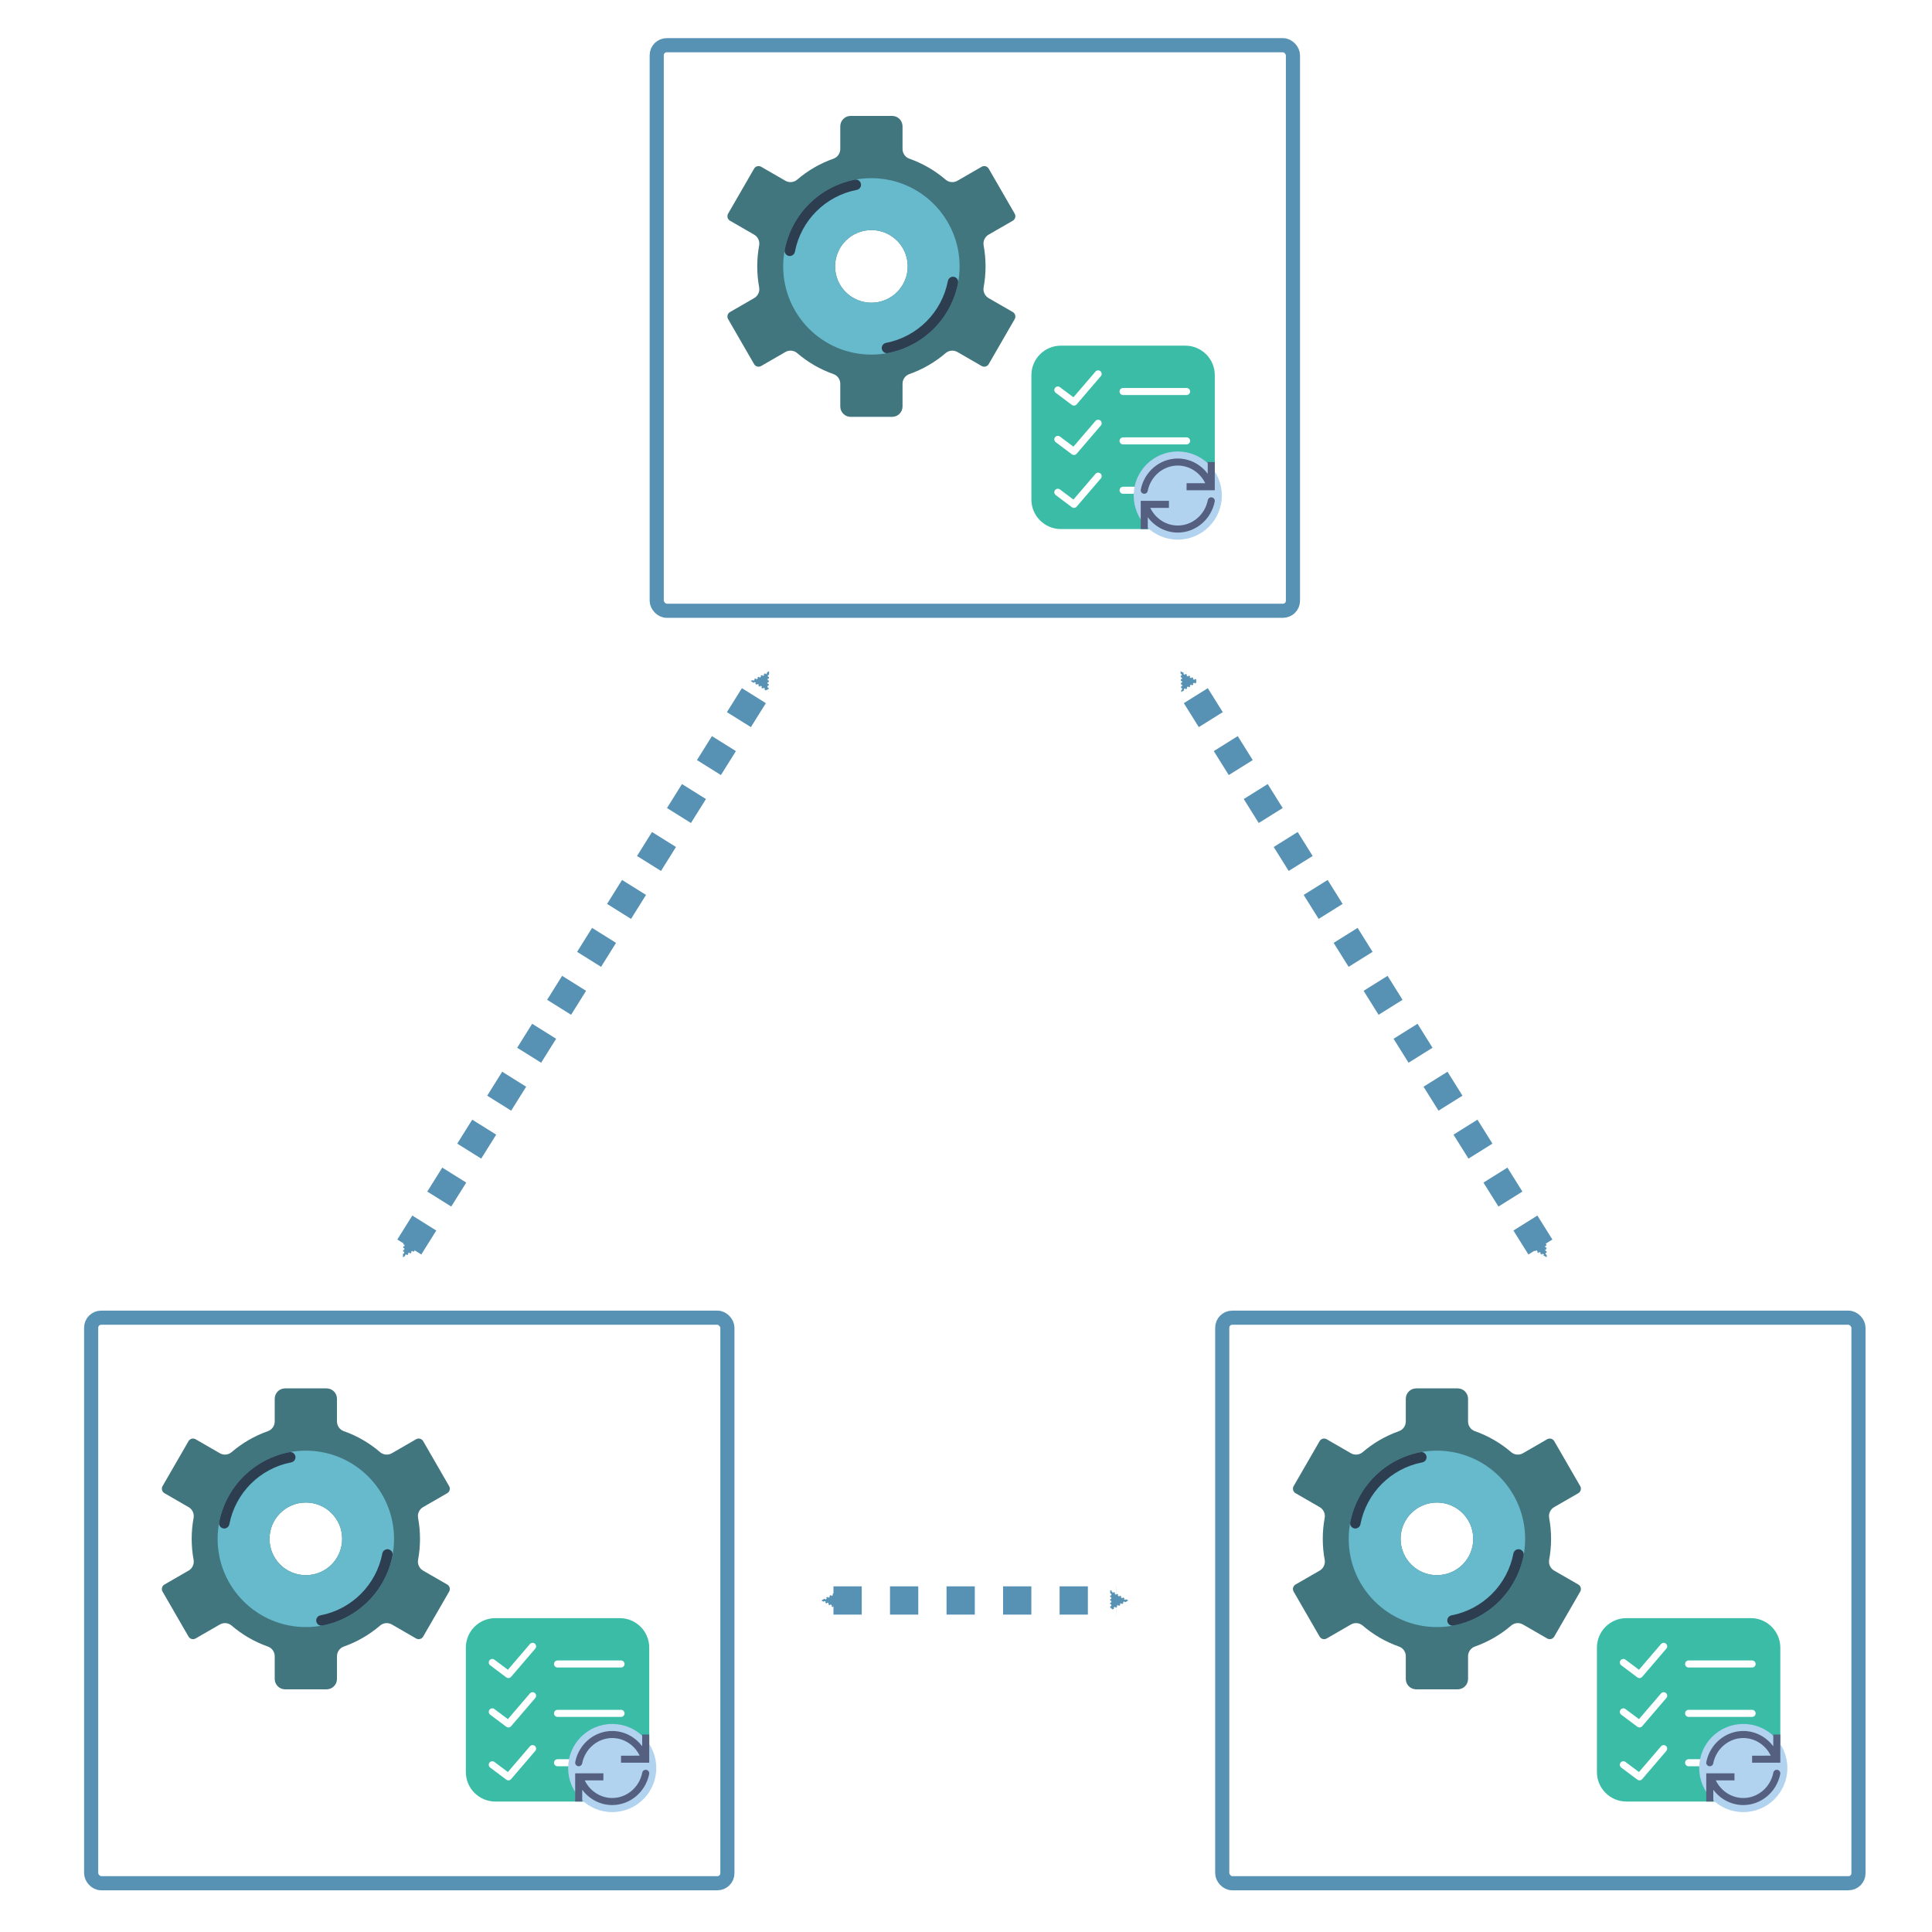 <?xml version="1.0" encoding="UTF-8" standalone="no"?>
<!-- Created with Inkscape (http://www.inkscape.org/) -->

<svg
   xmlns:dc="http://purl.org/dc/elements/1.1/"
   xmlns:cc="http://creativecommons.org/ns#"
   xmlns:rdf="http://www.w3.org/1999/02/22-rdf-syntax-ns#"
   xmlns:svg="http://www.w3.org/2000/svg"
   xmlns="http://www.w3.org/2000/svg"
   xmlns:sodipodi="http://sodipodi.sourceforge.net/DTD/sodipodi-0.dtd"
   xmlns:inkscape="http://www.inkscape.org/namespaces/inkscape"
   width="72.309mm"
   height="72.309mm"
   viewBox="0 0 72.309 72.309"
   version="1.1"
   id="svg8"
   inkscape:version="0.92.2 2405546, 2018-03-11"
   sodipodi:docname="sending_messages_2.svg"
   inkscape:export-filename="/home/fin/Documents/Uni/WAMP-Router/sending_messages_2.png"
   inkscape:export-xdpi="300"
   inkscape:export-ydpi="300">
  <defs
     id="defs2">
    <marker
       inkscape:stockid="TriangleOutS"
       orient="auto"
       refY="0.0"
       refX="0.0"
       id="marker8350"
       style="overflow:visible"
       inkscape:isstock="true">
      <path
         id="path8348"
         d="M 5.77,0.0 L -2.88,5.0 L -2.88,-5.0 L 5.77,0.0 z "
         style="fill-rule:evenodd;stroke:#5792b5;stroke-width:1pt;stroke-opacity:1;fill:#5792b5;fill-opacity:1"
         transform="scale(0.2)" />
    </marker>
    <marker
       inkscape:isstock="true"
       style="overflow:visible"
       id="marker8166"
       refX="0.0"
       refY="0.0"
       orient="auto"
       inkscape:stockid="TriangleInS">
      <path
         transform="scale(-0.2)"
         style="fill-rule:evenodd;stroke:#5792b5;stroke-width:1pt;stroke-opacity:1;fill:#5792b5;fill-opacity:1"
         d="M 5.77,0.0 L -2.88,5.0 L -2.88,-5.0 L 5.77,0.0 z "
         id="path8164" />
    </marker>
    <marker
       inkscape:isstock="true"
       style="overflow:visible"
       id="marker7952"
       refX="0.0"
       refY="0.0"
       orient="auto"
       inkscape:stockid="TriangleOutS"
       inkscape:collect="always">
      <path
         transform="scale(0.2)"
         style="fill-rule:evenodd;stroke:#5792b5;stroke-width:1pt;stroke-opacity:1;fill:#5792b5;fill-opacity:1"
         d="M 5.77,0.0 L -2.88,5.0 L -2.88,-5.0 L 5.77,0.0 z "
         id="path7950" />
    </marker>
    <marker
       inkscape:stockid="TriangleInS"
       orient="auto"
       refY="0.0"
       refX="0.0"
       id="marker7780"
       style="overflow:visible"
       inkscape:isstock="true"
       inkscape:collect="always">
      <path
         id="path7778"
         d="M 5.77,0.0 L -2.88,5.0 L -2.88,-5.0 L 5.77,0.0 z "
         style="fill-rule:evenodd;stroke:#5792b5;stroke-width:1pt;stroke-opacity:1;fill:#5792b5;fill-opacity:1"
         transform="scale(-0.2)" />
    </marker>
    <marker
       inkscape:stockid="TriangleOutS"
       orient="auto"
       refY="0.0"
       refX="0.0"
       id="marker7602"
       style="overflow:visible"
       inkscape:isstock="true"
       inkscape:collect="always">
      <path
         id="path7600"
         d="M 5.77,0.0 L -2.88,5.0 L -2.88,-5.0 L 5.77,0.0 z "
         style="fill-rule:evenodd;stroke:#5792b5;stroke-width:1pt;stroke-opacity:1;fill:#5792b5;fill-opacity:1"
         transform="scale(0.2)" />
    </marker>
    <marker
       inkscape:isstock="true"
       style="overflow:visible"
       id="marker5128"
       refX="0.0"
       refY="0.0"
       orient="auto"
       inkscape:stockid="TriangleInS"
       inkscape:collect="always">
      <path
         transform="scale(-0.2)"
         style="fill-rule:evenodd;stroke:#5792b5;stroke-width:1pt;stroke-opacity:1;fill:#5792b5;fill-opacity:1"
         d="M 5.77,0.0 L -2.88,5.0 L -2.88,-5.0 L 5.77,0.0 z "
         id="path5126" />
    </marker>
    <marker
       inkscape:isstock="true"
       style="overflow:visible"
       id="marker4962"
       refX="0.0"
       refY="0.0"
       orient="auto"
       inkscape:stockid="TriangleInS">
      <path
         transform="scale(-0.2)"
         style="fill-rule:evenodd;stroke:#84ac4e;stroke-width:1pt;stroke-opacity:1;fill:#84ac4e;fill-opacity:1"
         d="M 5.77,0.0 L -2.88,5.0 L -2.88,-5.0 L 5.77,0.0 z "
         id="path4960" />
    </marker>
    <marker
       inkscape:stockid="Arrow1Lstart"
       orient="auto"
       refY="0.0"
       refX="0.0"
       id="marker2859"
       style="overflow:visible"
       inkscape:isstock="true">
      <path
         id="path2857"
         d="M 0.0,0.0 L 5.0,-5.0 L -12.5,0.0 L 5.0,5.0 L 0.0,0.0 z "
         style="fill-rule:evenodd;stroke:#000000;stroke-width:1pt;stroke-opacity:1;fill:#000000;fill-opacity:1"
         transform="scale(0.8) translate(12.5,0)" />
    </marker>
    <marker
       inkscape:stockid="Arrow1Lstart"
       orient="auto"
       refY="0.0"
       refX="0.0"
       id="marker2711"
       style="overflow:visible"
       inkscape:isstock="true">
      <path
         id="path2709"
         d="M 0.0,0.0 L 5.0,-5.0 L -12.5,0.0 L 5.0,5.0 L 0.0,0.0 z "
         style="fill-rule:evenodd;stroke:#000000;stroke-width:1pt;stroke-opacity:1;fill:#000000;fill-opacity:1"
         transform="scale(0.8) translate(12.5,0)" />
    </marker>
    <marker
       inkscape:stockid="Arrow1Lstart"
       orient="auto"
       refY="0.0"
       refX="0.0"
       id="marker2581"
       style="overflow:visible"
       inkscape:isstock="true">
      <path
         id="path2579"
         d="M 0.0,0.0 L 5.0,-5.0 L -12.5,0.0 L 5.0,5.0 L 0.0,0.0 z "
         style="fill-rule:evenodd;stroke:#000000;stroke-width:1pt;stroke-opacity:1;fill:#000000;fill-opacity:1"
         transform="scale(0.8) translate(12.5,0)" />
    </marker>
    <marker
       inkscape:stockid="Arrow1Lstart"
       orient="auto"
       refY="0.0"
       refX="0.0"
       id="marker2469"
       style="overflow:visible"
       inkscape:isstock="true">
      <path
         id="path2467"
         d="M 0.0,0.0 L 5.0,-5.0 L -12.5,0.0 L 5.0,5.0 L 0.0,0.0 z "
         style="fill-rule:evenodd;stroke:#000000;stroke-width:1pt;stroke-opacity:1;fill:#000000;fill-opacity:1"
         transform="scale(0.8) translate(12.5,0)" />
    </marker>
    <marker
       inkscape:stockid="Arrow1Lstart"
       orient="auto"
       refY="0.0"
       refX="0.0"
       id="marker2375"
       style="overflow:visible"
       inkscape:isstock="true">
      <path
         id="path2373"
         d="M 0.0,0.0 L 5.0,-5.0 L -12.5,0.0 L 5.0,5.0 L 0.0,0.0 z "
         style="fill-rule:evenodd;stroke:#000000;stroke-width:1pt;stroke-opacity:1;fill:#000000;fill-opacity:1"
         transform="scale(0.8) translate(12.5,0)" />
    </marker>
    <marker
       inkscape:stockid="Arrow2Sstart"
       orient="auto"
       refY="0.0"
       refX="0.0"
       id="marker2299"
       style="overflow:visible"
       inkscape:isstock="true">
      <path
         id="path2297"
         style="fill-rule:evenodd;stroke-width:0.625;stroke-linejoin:round;stroke:#000000;stroke-opacity:1;fill:#000000;fill-opacity:1"
         d="M 8.719,4.034 L -2.207,0.016 L 8.719,-4.002 C 6.973,-1.63 6.983,1.616 8.719,4.034 z "
         transform="scale(0.3) translate(-2.3,0)" />
    </marker>
    <marker
       inkscape:stockid="Arrow2Sstart"
       orient="auto"
       refY="0.0"
       refX="0.0"
       id="marker2265"
       style="overflow:visible"
       inkscape:isstock="true">
      <path
         id="path2263"
         style="fill-rule:evenodd;stroke-width:0.625;stroke-linejoin:round;stroke:#000000;stroke-opacity:1;fill:#000000;fill-opacity:1"
         d="M 8.719,4.034 L -2.207,0.016 L 8.719,-4.002 C 6.973,-1.63 6.983,1.616 8.719,4.034 z "
         transform="scale(0.3) translate(-2.3,0)" />
    </marker>
    <marker
       inkscape:stockid="Arrow2Sstart"
       orient="auto"
       refY="0.0"
       refX="0.0"
       id="Arrow2Sstart"
       style="overflow:visible"
       inkscape:isstock="true">
      <path
         id="path1985"
         style="fill-rule:evenodd;stroke-width:0.625;stroke-linejoin:round;stroke:#000000;stroke-opacity:1;fill:#000000;fill-opacity:1"
         d="M 8.719,4.034 L -2.207,0.016 L 8.719,-4.002 C 6.973,-1.63 6.983,1.616 8.719,4.034 z "
         transform="scale(0.3) translate(-2.3,0)" />
    </marker>
    <marker
       inkscape:stockid="Arrow1Lstart"
       orient="auto"
       refY="0.0"
       refX="0.0"
       id="Arrow1Lstart"
       style="overflow:visible"
       inkscape:isstock="true">
      <path
         id="path1955"
         d="M 0.0,0.0 L 5.0,-5.0 L -12.5,0.0 L 5.0,5.0 L 0.0,0.0 z "
         style="fill-rule:evenodd;stroke:#000000;stroke-width:1pt;stroke-opacity:1;fill:#000000;fill-opacity:1"
         transform="scale(0.8) translate(12.5,0)" />
    </marker>
  </defs>
  <sodipodi:namedview
     id="base"
     pagecolor="#ffffff"
     bordercolor="#666666"
     borderopacity="1.0"
     inkscape:pageopacity="0.0"
     inkscape:pageshadow="2"
     inkscape:zoom="2.8284271"
     inkscape:cx="231.72696"
     inkscape:cy="118.58369"
     inkscape:document-units="mm"
     inkscape:current-layer="layer1"
     showgrid="true"
     inkscape:snap-bbox="true"
     inkscape:bbox-paths="true"
     inkscape:bbox-nodes="true"
     inkscape:snap-bbox-edge-midpoints="true"
     inkscape:snap-bbox-midpoints="true"
     inkscape:object-nodes="true"
     fit-margin-top="5"
     fit-margin-left="5"
     fit-margin-right="5"
     fit-margin-bottom="5"
     inkscape:window-width="2880"
     inkscape:window-height="1556"
     inkscape:window-x="0"
     inkscape:window-y="30"
     inkscape:window-maximized="1"
     inkscape:snap-midpoints="false"
     inkscape:snap-smooth-nodes="false"
     inkscape:object-paths="false"
     inkscape:snap-intersection-paths="false"
     inkscape:snap-others="false"
     inkscape:snap-nodes="true"
     inkscape:measure-start="0,0"
     inkscape:measure-end="0,0">
    <inkscape:grid
       type="xygrid"
       id="grid1304"
       spacingx="2.646"
       spacingy="2.646"
       originx="-69.348"
       originy="-175.446" />
  </sodipodi:namedview>
  <g
     inkscape:label="Layer 1"
     inkscape:groupmode="layer"
     id="layer1"
     transform="translate(-69.348,-49.245)">
    <path
       style="fill:none;fill-rule:evenodd;stroke:#5792b5;stroke-width:1.058;stroke-linecap:butt;stroke-linejoin:miter;stroke-miterlimit:4;stroke-dasharray:1.058, 1.058;stroke-dashoffset:0;stroke-opacity:1;marker-start:url(#marker8166);marker-end:url(#marker8350)"
       d="M 84.667,95.917 97.896,74.75"
       id="path4416"
       inkscape:connector-curvature="0"
       sodipodi:nodetypes="cc" />
    <path
       style="fill:none;fill-rule:evenodd;stroke:#5792b5;stroke-width:1.058;stroke-linecap:butt;stroke-linejoin:miter;stroke-miterlimit:4;stroke-dasharray:1.058, 1.058;stroke-dashoffset:0;stroke-opacity:1;marker-start:url(#marker5128);marker-end:url(#marker7602)"
       d="M 127,95.917 113.771,74.75"
       id="path4418"
       inkscape:connector-curvature="0"
       sodipodi:nodetypes="cc" />
    <path
       style="fill:none;fill-rule:evenodd;stroke:#5792b5;stroke-width:1.058;stroke-linecap:butt;stroke-linejoin:miter;stroke-miterlimit:4;stroke-dasharray:1.058, 1.058;stroke-dashoffset:0;stroke-opacity:1;marker-start:url(#marker7780);marker-end:url(#marker7952)"
       d="M 100.542,109.146 H 111.125"
       id="path4420"
       inkscape:connector-curvature="0"
       sodipodi:nodetypes="cc" />
    <g
       id="g10496"
       transform="translate(3.969,-5.292)">
      <g
         transform="matrix(0.022,0,0,0.022,92.593,58.875)"
         id="g4290-9">
        <path
           style="fill:#41767f"
           inkscape:connector-curvature="0"
           d="m 485.996,333.684 -41.047,-23.66 c -6.449,-3.691 -9.879,-11.043 -8.562,-18.359 4.355,-23.578 4.355,-47.75 0,-71.328 -1.316,-7.316 2.113,-14.668 8.562,-18.359 l 41.047,-23.66 c 2.031,-1.176 3.512,-3.113 4.105,-5.387 0.598,-2.27 0.266,-4.684 -0.926,-6.707 L 445.039,89.777 c -1.16,-2.027 -3.074,-3.508 -5.328,-4.121 -2.25,-0.613 -4.652,-0.305 -6.68,0.855 l -41.137,23.746 c -6.359,3.734 -14.383,3.062 -20.039,-1.68 C 353.617,92.875 332.598,80.719 309.887,72.738 302.957,70.215 298.363,63.605 298.41,56.23 V 17.656 C 298.383,7.918 290.496,0.027 280.758,0 h -70.621 c -9.738,0.027 -17.629,7.918 -17.656,17.656 v 38.574 c 0.047,7.375 -4.547,13.984 -11.477,16.508 -22.711,7.98 -43.727,20.137 -61.969,35.84 -5.652,4.742 -13.676,5.414 -20.039,1.68 L 57.859,86.512 c -2.023,-1.16 -4.426,-1.469 -6.68,-0.855 -2.25,0.613 -4.168,2.094 -5.324,4.121 L 1.715,166.223 c -1.188,2.023 -1.523,4.438 -0.926,6.707 0.598,2.273 2.074,4.211 4.105,5.387 l 41.047,23.66 c 6.453,3.691 9.879,11.043 8.562,18.359 -4.352,23.578 -4.352,47.75 0,71.328 1.316,7.316 -2.109,14.668 -8.562,18.359 L 4.895,333.684 c -2.031,1.176 -3.508,3.113 -4.105,5.387 -0.598,2.27 -0.262,4.684 0.926,6.707 l 44.141,76.445 c 1.156,2.027 3.074,3.508 5.324,4.121 2.254,0.613 4.656,0.305 6.68,-0.855 l 41.137,-23.746 c 6.363,-3.734 14.387,-3.062 20.039,1.68 18.242,15.703 39.258,27.859 61.969,35.84 6.93,2.523 11.523,9.133 11.477,16.508 v 38.574 c 0.027,9.738 7.918,17.629 17.656,17.656 h 70.621 c 9.738,-0.027 17.625,-7.918 17.652,-17.656 v -38.574 c -0.047,-7.375 4.547,-13.984 11.477,-16.508 22.711,-7.98 43.73,-20.137 61.969,-35.84 5.656,-4.742 13.68,-5.414 20.039,-1.68 l 41.137,23.746 c 2.027,1.16 4.43,1.469 6.68,0.855 2.254,-0.613 4.168,-2.094 5.328,-4.121 l 44.137,-76.445 c 1.191,-2.023 1.523,-4.438 0.926,-6.707 -0.594,-2.273 -2.074,-4.211 -4.105,-5.387 z M 245.445,317.793 c -34.125,0 -61.793,-27.664 -61.793,-61.793 0,-34.129 27.668,-61.793 61.793,-61.793 34.129,0 61.793,27.664 61.793,61.793 0.012,16.391 -6.492,32.117 -18.086,43.707 -11.59,11.59 -27.312,18.098 -43.707,18.086 z m 0,0"
           id="path4267-6" />
        <path
           style="fill:#67b9cc"
           inkscape:connector-curvature="0"
           d="m 245.445,105.93 c -82.879,0 -150.066,67.191 -150.066,150.07 0,82.879 67.188,150.07 150.066,150.07 82.883,0 150.07,-67.191 150.07,-150.07 0.004,-39.801 -15.805,-77.973 -43.949,-106.117 C 323.422,121.738 285.25,105.926 245.445,105.93 Z m 0,211.863 c -34.125,0 -61.793,-27.664 -61.793,-61.793 0,-34.129 27.668,-61.793 61.793,-61.793 34.129,0 61.793,27.664 61.793,61.793 0.012,16.391 -6.492,32.117 -18.086,43.707 -11.59,11.59 -27.312,18.098 -43.707,18.086 z m 0,0"
           id="path4269-2" />
        <g
           style="fill:#2c3e50"
           id="g4275-1">
          <path
             inkscape:connector-curvature="0"
             d="m 106.637,238.363 c -0.562,0 -1.125,-0.055 -1.68,-0.16 -4.781,-0.926 -7.914,-5.551 -7,-10.336 11.648,-60.441 58.91,-107.711 119.352,-119.359 4.785,-0.922 9.418,2.211 10.34,6.996 0.926,4.789 -2.207,9.418 -6.996,10.34 -53.355,10.277 -95.078,52.004 -105.352,105.359 -0.805,4.152 -4.438,7.152 -8.664,7.16 z m 0,0"
             id="path4271-7" />
          <path
             inkscape:connector-curvature="0"
             d="m 271.902,403.652 c -4.551,-0.004 -8.352,-3.465 -8.785,-7.992 -0.43,-4.531 2.652,-8.645 7.121,-9.504 53.355,-10.277 95.082,-52.004 105.355,-105.359 0.922,-4.789 5.551,-7.926 10.34,-7.004 4.789,0.922 7.926,5.551 7.004,10.34 -11.645,60.441 -58.906,107.711 -119.348,119.359 -0.559,0.105 -1.121,0.16 -1.688,0.16 z m 0,0"
             id="path4273-8" />
        </g>
      </g>
      <g
         transform="matrix(0.132,0,0,0.132,103.915,67.474)"
         id="g10453">
        <g
           id="g10385">
	<g
   id="g10373">
		<path
   inkscape:connector-curvature="0"
   style="fill:#3abca7"
   d="M 44.136,52 H 8.864 C 4.245,52 0.5,48.255 0.5,43.636 V 8.364 C 0.5,3.745 4.245,0 8.864,0 H 44.136 C 48.755,0 52.5,3.745 52.5,8.364 V 43.636 C 52.5,48.255 48.755,52 44.136,52 Z"
   id="path10359" />

		<path
   inkscape:connector-curvature="0"
   style="fill:#ffffff"
   d="m 44.5,14 h -18 c -0.553,0 -1,-0.447 -1,-1 0,-0.553 0.447,-1 1,-1 h 18 c 0.553,0 1,0.447 1,1 0,0.553 -0.447,1 -1,1 z"
   id="path10361" />

		<path
   inkscape:connector-curvature="0"
   style="fill:#ffffff"
   d="m 44.5,28 h -18 c -0.553,0 -1,-0.447 -1,-1 0,-0.553 0.447,-1 1,-1 h 18 c 0.553,0 1,0.447 1,1 0,0.553 -0.447,1 -1,1 z"
   id="path10363" />

		<path
   inkscape:connector-curvature="0"
   style="fill:#ffffff"
   d="m 44.5,42 h -18 c -0.553,0 -1,-0.447 -1,-1 0,-0.553 0.447,-1 1,-1 h 18 c 0.553,0 1,0.447 1,1 0,0.553 -0.447,1 -1,1 z"
   id="path10365" />

		<path
   inkscape:connector-curvature="0"
   style="fill:#ffffff"
   d="m 12.57,17 c -0.209,0 -0.42,-0.065 -0.599,-0.2 L 7.4,13.371 C 6.958,13.04 6.868,12.413 7.2,11.972 c 0.331,-0.443 0.958,-0.531 1.399,-0.2 l 3.822,2.866 6.249,-7.288 c 0.359,-0.42 0.991,-0.468 1.409,-0.108 0.42,0.359 0.469,0.99 0.108,1.409 l -6.857,8 C 13.134,16.881 12.854,17 12.57,17 Z"
   id="path10367" />

		<path
   inkscape:connector-curvature="0"
   style="fill:#ffffff"
   d="m 12.57,31 c -0.209,0 -0.42,-0.065 -0.599,-0.2 L 7.4,27.371 C 6.958,27.04 6.868,26.413 7.2,25.972 c 0.331,-0.443 0.958,-0.531 1.399,-0.2 l 3.822,2.866 6.248,-7.288 c 0.359,-0.421 0.991,-0.468 1.409,-0.108 0.42,0.359 0.469,0.99 0.108,1.409 l -6.857,8 C 13.134,30.881 12.854,31 12.57,31 Z"
   id="path10369" />

		<path
   inkscape:connector-curvature="0"
   style="fill:#ffffff"
   d="m 12.57,45.999 c -0.209,0 -0.42,-0.065 -0.599,-0.2 L 7.4,42.37 C 6.958,42.039 6.868,41.412 7.2,40.971 7.531,40.528 8.158,40.44 8.599,40.771 l 3.822,2.866 6.248,-7.287 c 0.359,-0.42 0.991,-0.468 1.409,-0.108 0.42,0.359 0.469,0.99 0.108,1.409 l -6.857,7.999 c -0.195,0.23 -0.475,0.349 -0.759,0.349 z"
   id="path10371" />

	</g>

	<g
   id="g10383">
		<circle
   style="fill:#b1d3ef"
   cx="42"
   cy="42.5"
   r="12.5"
   id="circle10375" />

		<g
   id="g10381">
			<path
   inkscape:connector-curvature="0"
   style="fill:#556080"
   d="m 51.693,43.019 c -0.55,-0.113 -1.068,0.246 -1.175,0.788 C 49.698,47.975 46.116,51 42,51 38.649,51 35.653,48.994 34.211,46 H 39.5 v -2 h -6 -1 -1 v 8 h 2 V 48.659 C 35.476,51.315 38.585,53 42,53 c 5.068,0 9.477,-3.704 10.481,-8.807 0.106,-0.542 -0.246,-1.068 -0.788,-1.174 z"
   id="path10377" />

			<path
   inkscape:connector-curvature="0"
   style="fill:#556080"
   d="m 50.5,32.998 v 3.341 c -1.976,-2.657 -5.086,-4.341 -8.5,-4.341 -5.068,0 -9.477,3.704 -10.481,8.807 -0.106,0.542 0.246,1.068 0.788,1.174 0.55,0.113 1.068,-0.246 1.175,-0.788 0.82,-4.168 4.402,-7.193 8.519,-7.193 3.351,0 6.347,2.006 7.789,5 H 44.5 v 2 h 6 1 1 v -8 z"
   id="path10379" />

		</g>

	</g>

</g>
        <g
           id="g10387">
</g>
        <g
           id="g10389">
</g>
        <g
           id="g10391">
</g>
        <g
           id="g10393">
</g>
        <g
           id="g10395">
</g>
        <g
           id="g10397">
</g>
        <g
           id="g10399">
</g>
        <g
           id="g10401">
</g>
        <g
           id="g10403">
</g>
        <g
           id="g10405">
</g>
        <g
           id="g10407">
</g>
        <g
           id="g10409">
</g>
        <g
           id="g10411">
</g>
        <g
           id="g10413">
</g>
        <g
           id="g10415">
</g>
      </g>
      <rect
         ry="0.374"
         y="56.229"
         x="89.958"
         height="21.167"
         width="23.812"
         id="rect10457"
         style="opacity:1;fill:none;fill-opacity:1;stroke:#5792b5;stroke-width:0.529;stroke-linecap:round;stroke-linejoin:round;stroke-miterlimit:4;stroke-dasharray:none;stroke-dashoffset:0;stroke-opacity:1" />
    </g>
    <g
       id="g10496-4"
       transform="translate(25.135,42.333)">
      <g
         transform="matrix(0.022,0,0,0.022,92.593,58.875)"
         id="g4290-9-2">
        <path
           style="fill:#41767f"
           inkscape:connector-curvature="0"
           d="m 485.996,333.684 -41.047,-23.66 c -6.449,-3.691 -9.879,-11.043 -8.562,-18.359 4.355,-23.578 4.355,-47.75 0,-71.328 -1.316,-7.316 2.113,-14.668 8.562,-18.359 l 41.047,-23.66 c 2.031,-1.176 3.512,-3.113 4.105,-5.387 0.598,-2.27 0.266,-4.684 -0.926,-6.707 L 445.039,89.777 c -1.16,-2.027 -3.074,-3.508 -5.328,-4.121 -2.25,-0.613 -4.652,-0.305 -6.68,0.855 l -41.137,23.746 c -6.359,3.734 -14.383,3.062 -20.039,-1.68 C 353.617,92.875 332.598,80.719 309.887,72.738 302.957,70.215 298.363,63.605 298.41,56.23 V 17.656 C 298.383,7.918 290.496,0.027 280.758,0 h -70.621 c -9.738,0.027 -17.629,7.918 -17.656,17.656 v 38.574 c 0.047,7.375 -4.547,13.984 -11.477,16.508 -22.711,7.98 -43.727,20.137 -61.969,35.84 -5.652,4.742 -13.676,5.414 -20.039,1.68 L 57.859,86.512 c -2.023,-1.16 -4.426,-1.469 -6.68,-0.855 -2.25,0.613 -4.168,2.094 -5.324,4.121 L 1.715,166.223 c -1.188,2.023 -1.523,4.438 -0.926,6.707 0.598,2.273 2.074,4.211 4.105,5.387 l 41.047,23.66 c 6.453,3.691 9.879,11.043 8.562,18.359 -4.352,23.578 -4.352,47.75 0,71.328 1.316,7.316 -2.109,14.668 -8.562,18.359 L 4.895,333.684 c -2.031,1.176 -3.508,3.113 -4.105,5.387 -0.598,2.27 -0.262,4.684 0.926,6.707 l 44.141,76.445 c 1.156,2.027 3.074,3.508 5.324,4.121 2.254,0.613 4.656,0.305 6.68,-0.855 l 41.137,-23.746 c 6.363,-3.734 14.387,-3.062 20.039,1.68 18.242,15.703 39.258,27.859 61.969,35.84 6.93,2.523 11.523,9.133 11.477,16.508 v 38.574 c 0.027,9.738 7.918,17.629 17.656,17.656 h 70.621 c 9.738,-0.027 17.625,-7.918 17.652,-17.656 v -38.574 c -0.047,-7.375 4.547,-13.984 11.477,-16.508 22.711,-7.98 43.73,-20.137 61.969,-35.84 5.656,-4.742 13.68,-5.414 20.039,-1.68 l 41.137,23.746 c 2.027,1.16 4.43,1.469 6.68,0.855 2.254,-0.613 4.168,-2.094 5.328,-4.121 l 44.137,-76.445 c 1.191,-2.023 1.523,-4.438 0.926,-6.707 -0.594,-2.273 -2.074,-4.211 -4.105,-5.387 z M 245.445,317.793 c -34.125,0 -61.793,-27.664 -61.793,-61.793 0,-34.129 27.668,-61.793 61.793,-61.793 34.129,0 61.793,27.664 61.793,61.793 0.012,16.391 -6.492,32.117 -18.086,43.707 -11.59,11.59 -27.312,18.098 -43.707,18.086 z m 0,0"
           id="path4267-6-9" />
        <path
           style="fill:#67b9cc"
           inkscape:connector-curvature="0"
           d="m 245.445,105.93 c -82.879,0 -150.066,67.191 -150.066,150.07 0,82.879 67.188,150.07 150.066,150.07 82.883,0 150.07,-67.191 150.07,-150.07 0.004,-39.801 -15.805,-77.973 -43.949,-106.117 C 323.422,121.738 285.25,105.926 245.445,105.93 Z m 0,211.863 c -34.125,0 -61.793,-27.664 -61.793,-61.793 0,-34.129 27.668,-61.793 61.793,-61.793 34.129,0 61.793,27.664 61.793,61.793 0.012,16.391 -6.492,32.117 -18.086,43.707 -11.59,11.59 -27.312,18.098 -43.707,18.086 z m 0,0"
           id="path4269-2-6" />
        <g
           style="fill:#2c3e50"
           id="g4275-1-1">
          <path
             inkscape:connector-curvature="0"
             d="m 106.637,238.363 c -0.562,0 -1.125,-0.055 -1.68,-0.16 -4.781,-0.926 -7.914,-5.551 -7,-10.336 11.648,-60.441 58.91,-107.711 119.352,-119.359 4.785,-0.922 9.418,2.211 10.34,6.996 0.926,4.789 -2.207,9.418 -6.996,10.34 -53.355,10.277 -95.078,52.004 -105.352,105.359 -0.805,4.152 -4.438,7.152 -8.664,7.16 z m 0,0"
             id="path4271-7-0" />
          <path
             inkscape:connector-curvature="0"
             d="m 271.902,403.652 c -4.551,-0.004 -8.352,-3.465 -8.785,-7.992 -0.43,-4.531 2.652,-8.645 7.121,-9.504 53.355,-10.277 95.082,-52.004 105.355,-105.359 0.922,-4.789 5.551,-7.926 10.34,-7.004 4.789,0.922 7.926,5.551 7.004,10.34 -11.645,60.441 -58.906,107.711 -119.348,119.359 -0.559,0.105 -1.121,0.16 -1.688,0.16 z m 0,0"
             id="path4273-8-4" />
        </g>
      </g>
      <g
         transform="matrix(0.132,0,0,0.132,103.915,67.474)"
         id="g10453-2">
        <g
           id="g10385-2">
          <g
             id="g10373-2">
            <path
               inkscape:connector-curvature="0"
               style="fill:#3abca7"
               d="M 44.136,52 H 8.864 C 4.245,52 0.5,48.255 0.5,43.636 V 8.364 C 0.5,3.745 4.245,0 8.864,0 H 44.136 C 48.755,0 52.5,3.745 52.5,8.364 V 43.636 C 52.5,48.255 48.755,52 44.136,52 Z"
               id="path10359-0" />
            <path
               inkscape:connector-curvature="0"
               style="fill:#ffffff"
               d="m 44.5,14 h -18 c -0.553,0 -1,-0.447 -1,-1 0,-0.553 0.447,-1 1,-1 h 18 c 0.553,0 1,0.447 1,1 0,0.553 -0.447,1 -1,1 z"
               id="path10361-5" />
            <path
               inkscape:connector-curvature="0"
               style="fill:#ffffff"
               d="m 44.5,28 h -18 c -0.553,0 -1,-0.447 -1,-1 0,-0.553 0.447,-1 1,-1 h 18 c 0.553,0 1,0.447 1,1 0,0.553 -0.447,1 -1,1 z"
               id="path10363-5" />
            <path
               inkscape:connector-curvature="0"
               style="fill:#ffffff"
               d="m 44.5,42 h -18 c -0.553,0 -1,-0.447 -1,-1 0,-0.553 0.447,-1 1,-1 h 18 c 0.553,0 1,0.447 1,1 0,0.553 -0.447,1 -1,1 z"
               id="path10365-2" />
            <path
               inkscape:connector-curvature="0"
               style="fill:#ffffff"
               d="m 12.57,17 c -0.209,0 -0.42,-0.065 -0.599,-0.2 L 7.4,13.371 C 6.958,13.04 6.868,12.413 7.2,11.972 c 0.331,-0.443 0.958,-0.531 1.399,-0.2 l 3.822,2.866 6.249,-7.288 c 0.359,-0.42 0.991,-0.468 1.409,-0.108 0.42,0.359 0.469,0.99 0.108,1.409 l -6.857,8 C 13.134,16.881 12.854,17 12.57,17 Z"
               id="path10367-9" />
            <path
               inkscape:connector-curvature="0"
               style="fill:#ffffff"
               d="m 12.57,31 c -0.209,0 -0.42,-0.065 -0.599,-0.2 L 7.4,27.371 C 6.958,27.04 6.868,26.413 7.2,25.972 c 0.331,-0.443 0.958,-0.531 1.399,-0.2 l 3.822,2.866 6.248,-7.288 c 0.359,-0.421 0.991,-0.468 1.409,-0.108 0.42,0.359 0.469,0.99 0.108,1.409 l -6.857,8 C 13.134,30.881 12.854,31 12.57,31 Z"
               id="path10369-0" />
            <path
               inkscape:connector-curvature="0"
               style="fill:#ffffff"
               d="m 12.57,45.999 c -0.209,0 -0.42,-0.065 -0.599,-0.2 L 7.4,42.37 C 6.958,42.039 6.868,41.412 7.2,40.971 7.531,40.528 8.158,40.44 8.599,40.771 l 3.822,2.866 6.248,-7.287 c 0.359,-0.42 0.991,-0.468 1.409,-0.108 0.42,0.359 0.469,0.99 0.108,1.409 l -6.857,7.999 c -0.195,0.23 -0.475,0.349 -0.759,0.349 z"
               id="path10371-2" />
          </g>
          <g
             id="g10383-8">
            <circle
               style="fill:#b1d3ef"
               cx="42"
               cy="42.5"
               r="12.5"
               id="circle10375-3" />
            <g
               id="g10381-8">
              <path
                 inkscape:connector-curvature="0"
                 style="fill:#556080"
                 d="m 51.693,43.019 c -0.55,-0.113 -1.068,0.246 -1.175,0.788 C 49.698,47.975 46.116,51 42,51 38.649,51 35.653,48.994 34.211,46 H 39.5 v -2 h -6 -1 -1 v 8 h 2 V 48.659 C 35.476,51.315 38.585,53 42,53 c 5.068,0 9.477,-3.704 10.481,-8.807 0.106,-0.542 -0.246,-1.068 -0.788,-1.174 z"
                 id="path10377-0" />
              <path
                 inkscape:connector-curvature="0"
                 style="fill:#556080"
                 d="m 50.5,32.998 v 3.341 c -1.976,-2.657 -5.086,-4.341 -8.5,-4.341 -5.068,0 -9.477,3.704 -10.481,8.807 -0.106,0.542 0.246,1.068 0.788,1.174 0.55,0.113 1.068,-0.246 1.175,-0.788 0.82,-4.168 4.402,-7.193 8.519,-7.193 3.351,0 6.347,2.006 7.789,5 H 44.5 v 2 h 6 1 1 v -8 z"
                 id="path10379-4" />
            </g>
          </g>
        </g>
        <g
           id="g10387-0" />
        <g
           id="g10389-9" />
        <g
           id="g10391-1" />
        <g
           id="g10393-9" />
        <g
           id="g10395-6" />
        <g
           id="g10397-2" />
        <g
           id="g10399-5" />
        <g
           id="g10401-4" />
        <g
           id="g10403-4" />
        <g
           id="g10405-9" />
        <g
           id="g10407-9" />
        <g
           id="g10409-3" />
        <g
           id="g10411-6" />
        <g
           id="g10413-0" />
        <g
           id="g10415-5" />
      </g>
      <rect
         ry="0.374"
         y="56.229"
         x="89.958"
         height="21.167"
         width="23.812"
         id="rect10457-0"
         style="opacity:1;fill:none;fill-opacity:1;stroke:#5792b5;stroke-width:0.529;stroke-linecap:round;stroke-linejoin:round;stroke-miterlimit:4;stroke-dasharray:none;stroke-dashoffset:0;stroke-opacity:1" />
    </g>
    <g
       id="g10496-2"
       transform="translate(-17.198,42.333)">
      <g
         transform="matrix(0.022,0,0,0.022,92.593,58.875)"
         id="g4290-9-9">
        <path
           style="fill:#41767f"
           inkscape:connector-curvature="0"
           d="m 485.996,333.684 -41.047,-23.66 c -6.449,-3.691 -9.879,-11.043 -8.562,-18.359 4.355,-23.578 4.355,-47.75 0,-71.328 -1.316,-7.316 2.113,-14.668 8.562,-18.359 l 41.047,-23.66 c 2.031,-1.176 3.512,-3.113 4.105,-5.387 0.598,-2.27 0.266,-4.684 -0.926,-6.707 L 445.039,89.777 c -1.16,-2.027 -3.074,-3.508 -5.328,-4.121 -2.25,-0.613 -4.652,-0.305 -6.68,0.855 l -41.137,23.746 c -6.359,3.734 -14.383,3.062 -20.039,-1.68 C 353.617,92.875 332.598,80.719 309.887,72.738 302.957,70.215 298.363,63.605 298.41,56.23 V 17.656 C 298.383,7.918 290.496,0.027 280.758,0 h -70.621 c -9.738,0.027 -17.629,7.918 -17.656,17.656 v 38.574 c 0.047,7.375 -4.547,13.984 -11.477,16.508 -22.711,7.98 -43.727,20.137 -61.969,35.84 -5.652,4.742 -13.676,5.414 -20.039,1.68 L 57.859,86.512 c -2.023,-1.16 -4.426,-1.469 -6.68,-0.855 -2.25,0.613 -4.168,2.094 -5.324,4.121 L 1.715,166.223 c -1.188,2.023 -1.523,4.438 -0.926,6.707 0.598,2.273 2.074,4.211 4.105,5.387 l 41.047,23.66 c 6.453,3.691 9.879,11.043 8.562,18.359 -4.352,23.578 -4.352,47.75 0,71.328 1.316,7.316 -2.109,14.668 -8.562,18.359 L 4.895,333.684 c -2.031,1.176 -3.508,3.113 -4.105,5.387 -0.598,2.27 -0.262,4.684 0.926,6.707 l 44.141,76.445 c 1.156,2.027 3.074,3.508 5.324,4.121 2.254,0.613 4.656,0.305 6.68,-0.855 l 41.137,-23.746 c 6.363,-3.734 14.387,-3.062 20.039,1.68 18.242,15.703 39.258,27.859 61.969,35.84 6.93,2.523 11.523,9.133 11.477,16.508 v 38.574 c 0.027,9.738 7.918,17.629 17.656,17.656 h 70.621 c 9.738,-0.027 17.625,-7.918 17.652,-17.656 v -38.574 c -0.047,-7.375 4.547,-13.984 11.477,-16.508 22.711,-7.98 43.73,-20.137 61.969,-35.84 5.656,-4.742 13.68,-5.414 20.039,-1.68 l 41.137,23.746 c 2.027,1.16 4.43,1.469 6.68,0.855 2.254,-0.613 4.168,-2.094 5.328,-4.121 l 44.137,-76.445 c 1.191,-2.023 1.523,-4.438 0.926,-6.707 -0.594,-2.273 -2.074,-4.211 -4.105,-5.387 z M 245.445,317.793 c -34.125,0 -61.793,-27.664 -61.793,-61.793 0,-34.129 27.668,-61.793 61.793,-61.793 34.129,0 61.793,27.664 61.793,61.793 0.012,16.391 -6.492,32.117 -18.086,43.707 -11.59,11.59 -27.312,18.098 -43.707,18.086 z m 0,0"
           id="path4267-6-4" />
        <path
           style="fill:#67b9cc"
           inkscape:connector-curvature="0"
           d="m 245.445,105.93 c -82.879,0 -150.066,67.191 -150.066,150.07 0,82.879 67.188,150.07 150.066,150.07 82.883,0 150.07,-67.191 150.07,-150.07 0.004,-39.801 -15.805,-77.973 -43.949,-106.117 C 323.422,121.738 285.25,105.926 245.445,105.93 Z m 0,211.863 c -34.125,0 -61.793,-27.664 -61.793,-61.793 0,-34.129 27.668,-61.793 61.793,-61.793 34.129,0 61.793,27.664 61.793,61.793 0.012,16.391 -6.492,32.117 -18.086,43.707 -11.59,11.59 -27.312,18.098 -43.707,18.086 z m 0,0"
           id="path4269-2-3" />
        <g
           style="fill:#2c3e50"
           id="g4275-1-5">
          <path
             inkscape:connector-curvature="0"
             d="m 106.637,238.363 c -0.562,0 -1.125,-0.055 -1.68,-0.16 -4.781,-0.926 -7.914,-5.551 -7,-10.336 11.648,-60.441 58.91,-107.711 119.352,-119.359 4.785,-0.922 9.418,2.211 10.34,6.996 0.926,4.789 -2.207,9.418 -6.996,10.34 -53.355,10.277 -95.078,52.004 -105.352,105.359 -0.805,4.152 -4.438,7.152 -8.664,7.16 z m 0,0"
             id="path4271-7-1" />
          <path
             inkscape:connector-curvature="0"
             d="m 271.902,403.652 c -4.551,-0.004 -8.352,-3.465 -8.785,-7.992 -0.43,-4.531 2.652,-8.645 7.121,-9.504 53.355,-10.277 95.082,-52.004 105.355,-105.359 0.922,-4.789 5.551,-7.926 10.34,-7.004 4.789,0.922 7.926,5.551 7.004,10.34 -11.645,60.441 -58.906,107.711 -119.348,119.359 -0.559,0.105 -1.121,0.16 -1.688,0.16 z m 0,0"
             id="path4273-8-7" />
        </g>
      </g>
      <g
         transform="matrix(0.132,0,0,0.132,103.915,67.474)"
         id="g10453-4">
        <g
           id="g10385-3">
          <g
             id="g10373-1">
            <path
               inkscape:connector-curvature="0"
               style="fill:#3abca7"
               d="M 44.136,52 H 8.864 C 4.245,52 0.5,48.255 0.5,43.636 V 8.364 C 0.5,3.745 4.245,0 8.864,0 H 44.136 C 48.755,0 52.5,3.745 52.5,8.364 V 43.636 C 52.5,48.255 48.755,52 44.136,52 Z"
               id="path10359-4" />
            <path
               inkscape:connector-curvature="0"
               style="fill:#ffffff"
               d="m 44.5,14 h -18 c -0.553,0 -1,-0.447 -1,-1 0,-0.553 0.447,-1 1,-1 h 18 c 0.553,0 1,0.447 1,1 0,0.553 -0.447,1 -1,1 z"
               id="path10361-6" />
            <path
               inkscape:connector-curvature="0"
               style="fill:#ffffff"
               d="m 44.5,28 h -18 c -0.553,0 -1,-0.447 -1,-1 0,-0.553 0.447,-1 1,-1 h 18 c 0.553,0 1,0.447 1,1 0,0.553 -0.447,1 -1,1 z"
               id="path10363-9" />
            <path
               inkscape:connector-curvature="0"
               style="fill:#ffffff"
               d="m 44.5,42 h -18 c -0.553,0 -1,-0.447 -1,-1 0,-0.553 0.447,-1 1,-1 h 18 c 0.553,0 1,0.447 1,1 0,0.553 -0.447,1 -1,1 z"
               id="path10365-4" />
            <path
               inkscape:connector-curvature="0"
               style="fill:#ffffff"
               d="m 12.57,17 c -0.209,0 -0.42,-0.065 -0.599,-0.2 L 7.4,13.371 C 6.958,13.04 6.868,12.413 7.2,11.972 c 0.331,-0.443 0.958,-0.531 1.399,-0.2 l 3.822,2.866 6.249,-7.288 c 0.359,-0.42 0.991,-0.468 1.409,-0.108 0.42,0.359 0.469,0.99 0.108,1.409 l -6.857,8 C 13.134,16.881 12.854,17 12.57,17 Z"
               id="path10367-2" />
            <path
               inkscape:connector-curvature="0"
               style="fill:#ffffff"
               d="m 12.57,31 c -0.209,0 -0.42,-0.065 -0.599,-0.2 L 7.4,27.371 C 6.958,27.04 6.868,26.413 7.2,25.972 c 0.331,-0.443 0.958,-0.531 1.399,-0.2 l 3.822,2.866 6.248,-7.288 c 0.359,-0.421 0.991,-0.468 1.409,-0.108 0.42,0.359 0.469,0.99 0.108,1.409 l -6.857,8 C 13.134,30.881 12.854,31 12.57,31 Z"
               id="path10369-2" />
            <path
               inkscape:connector-curvature="0"
               style="fill:#ffffff"
               d="m 12.57,45.999 c -0.209,0 -0.42,-0.065 -0.599,-0.2 L 7.4,42.37 C 6.958,42.039 6.868,41.412 7.2,40.971 7.531,40.528 8.158,40.44 8.599,40.771 l 3.822,2.866 6.248,-7.287 c 0.359,-0.42 0.991,-0.468 1.409,-0.108 0.42,0.359 0.469,0.99 0.108,1.409 l -6.857,7.999 c -0.195,0.23 -0.475,0.349 -0.759,0.349 z"
               id="path10371-6" />
          </g>
          <g
             id="g10383-4">
            <circle
               style="fill:#b1d3ef"
               cx="42"
               cy="42.5"
               r="12.5"
               id="circle10375-1" />
            <g
               id="g10381-2">
              <path
                 inkscape:connector-curvature="0"
                 style="fill:#556080"
                 d="m 51.693,43.019 c -0.55,-0.113 -1.068,0.246 -1.175,0.788 C 49.698,47.975 46.116,51 42,51 38.649,51 35.653,48.994 34.211,46 H 39.5 v -2 h -6 -1 -1 v 8 h 2 V 48.659 C 35.476,51.315 38.585,53 42,53 c 5.068,0 9.477,-3.704 10.481,-8.807 0.106,-0.542 -0.246,-1.068 -0.788,-1.174 z"
                 id="path10377-8" />
              <path
                 inkscape:connector-curvature="0"
                 style="fill:#556080"
                 d="m 50.5,32.998 v 3.341 c -1.976,-2.657 -5.086,-4.341 -8.5,-4.341 -5.068,0 -9.477,3.704 -10.481,8.807 -0.106,0.542 0.246,1.068 0.788,1.174 0.55,0.113 1.068,-0.246 1.175,-0.788 0.82,-4.168 4.402,-7.193 8.519,-7.193 3.351,0 6.347,2.006 7.789,5 H 44.5 v 2 h 6 1 1 v -8 z"
                 id="path10379-8" />
            </g>
          </g>
        </g>
        <g
           id="g10387-9" />
        <g
           id="g10389-2" />
        <g
           id="g10391-8" />
        <g
           id="g10393-8" />
        <g
           id="g10395-8" />
        <g
           id="g10397-6" />
        <g
           id="g10399-8" />
        <g
           id="g10401-3" />
        <g
           id="g10403-8" />
        <g
           id="g10405-3" />
        <g
           id="g10407-3" />
        <g
           id="g10409-38" />
        <g
           id="g10411-0" />
        <g
           id="g10413-4" />
        <g
           id="g10415-7" />
      </g>
      <rect
         ry="0.374"
         y="56.229"
         x="89.958"
         height="21.167"
         width="23.812"
         id="rect10457-6"
         style="opacity:1;fill:none;fill-opacity:1;stroke:#5792b5;stroke-width:0.529;stroke-linecap:round;stroke-linejoin:round;stroke-miterlimit:4;stroke-dasharray:none;stroke-dashoffset:0;stroke-opacity:1" />
    </g>
  </g>
</svg>

